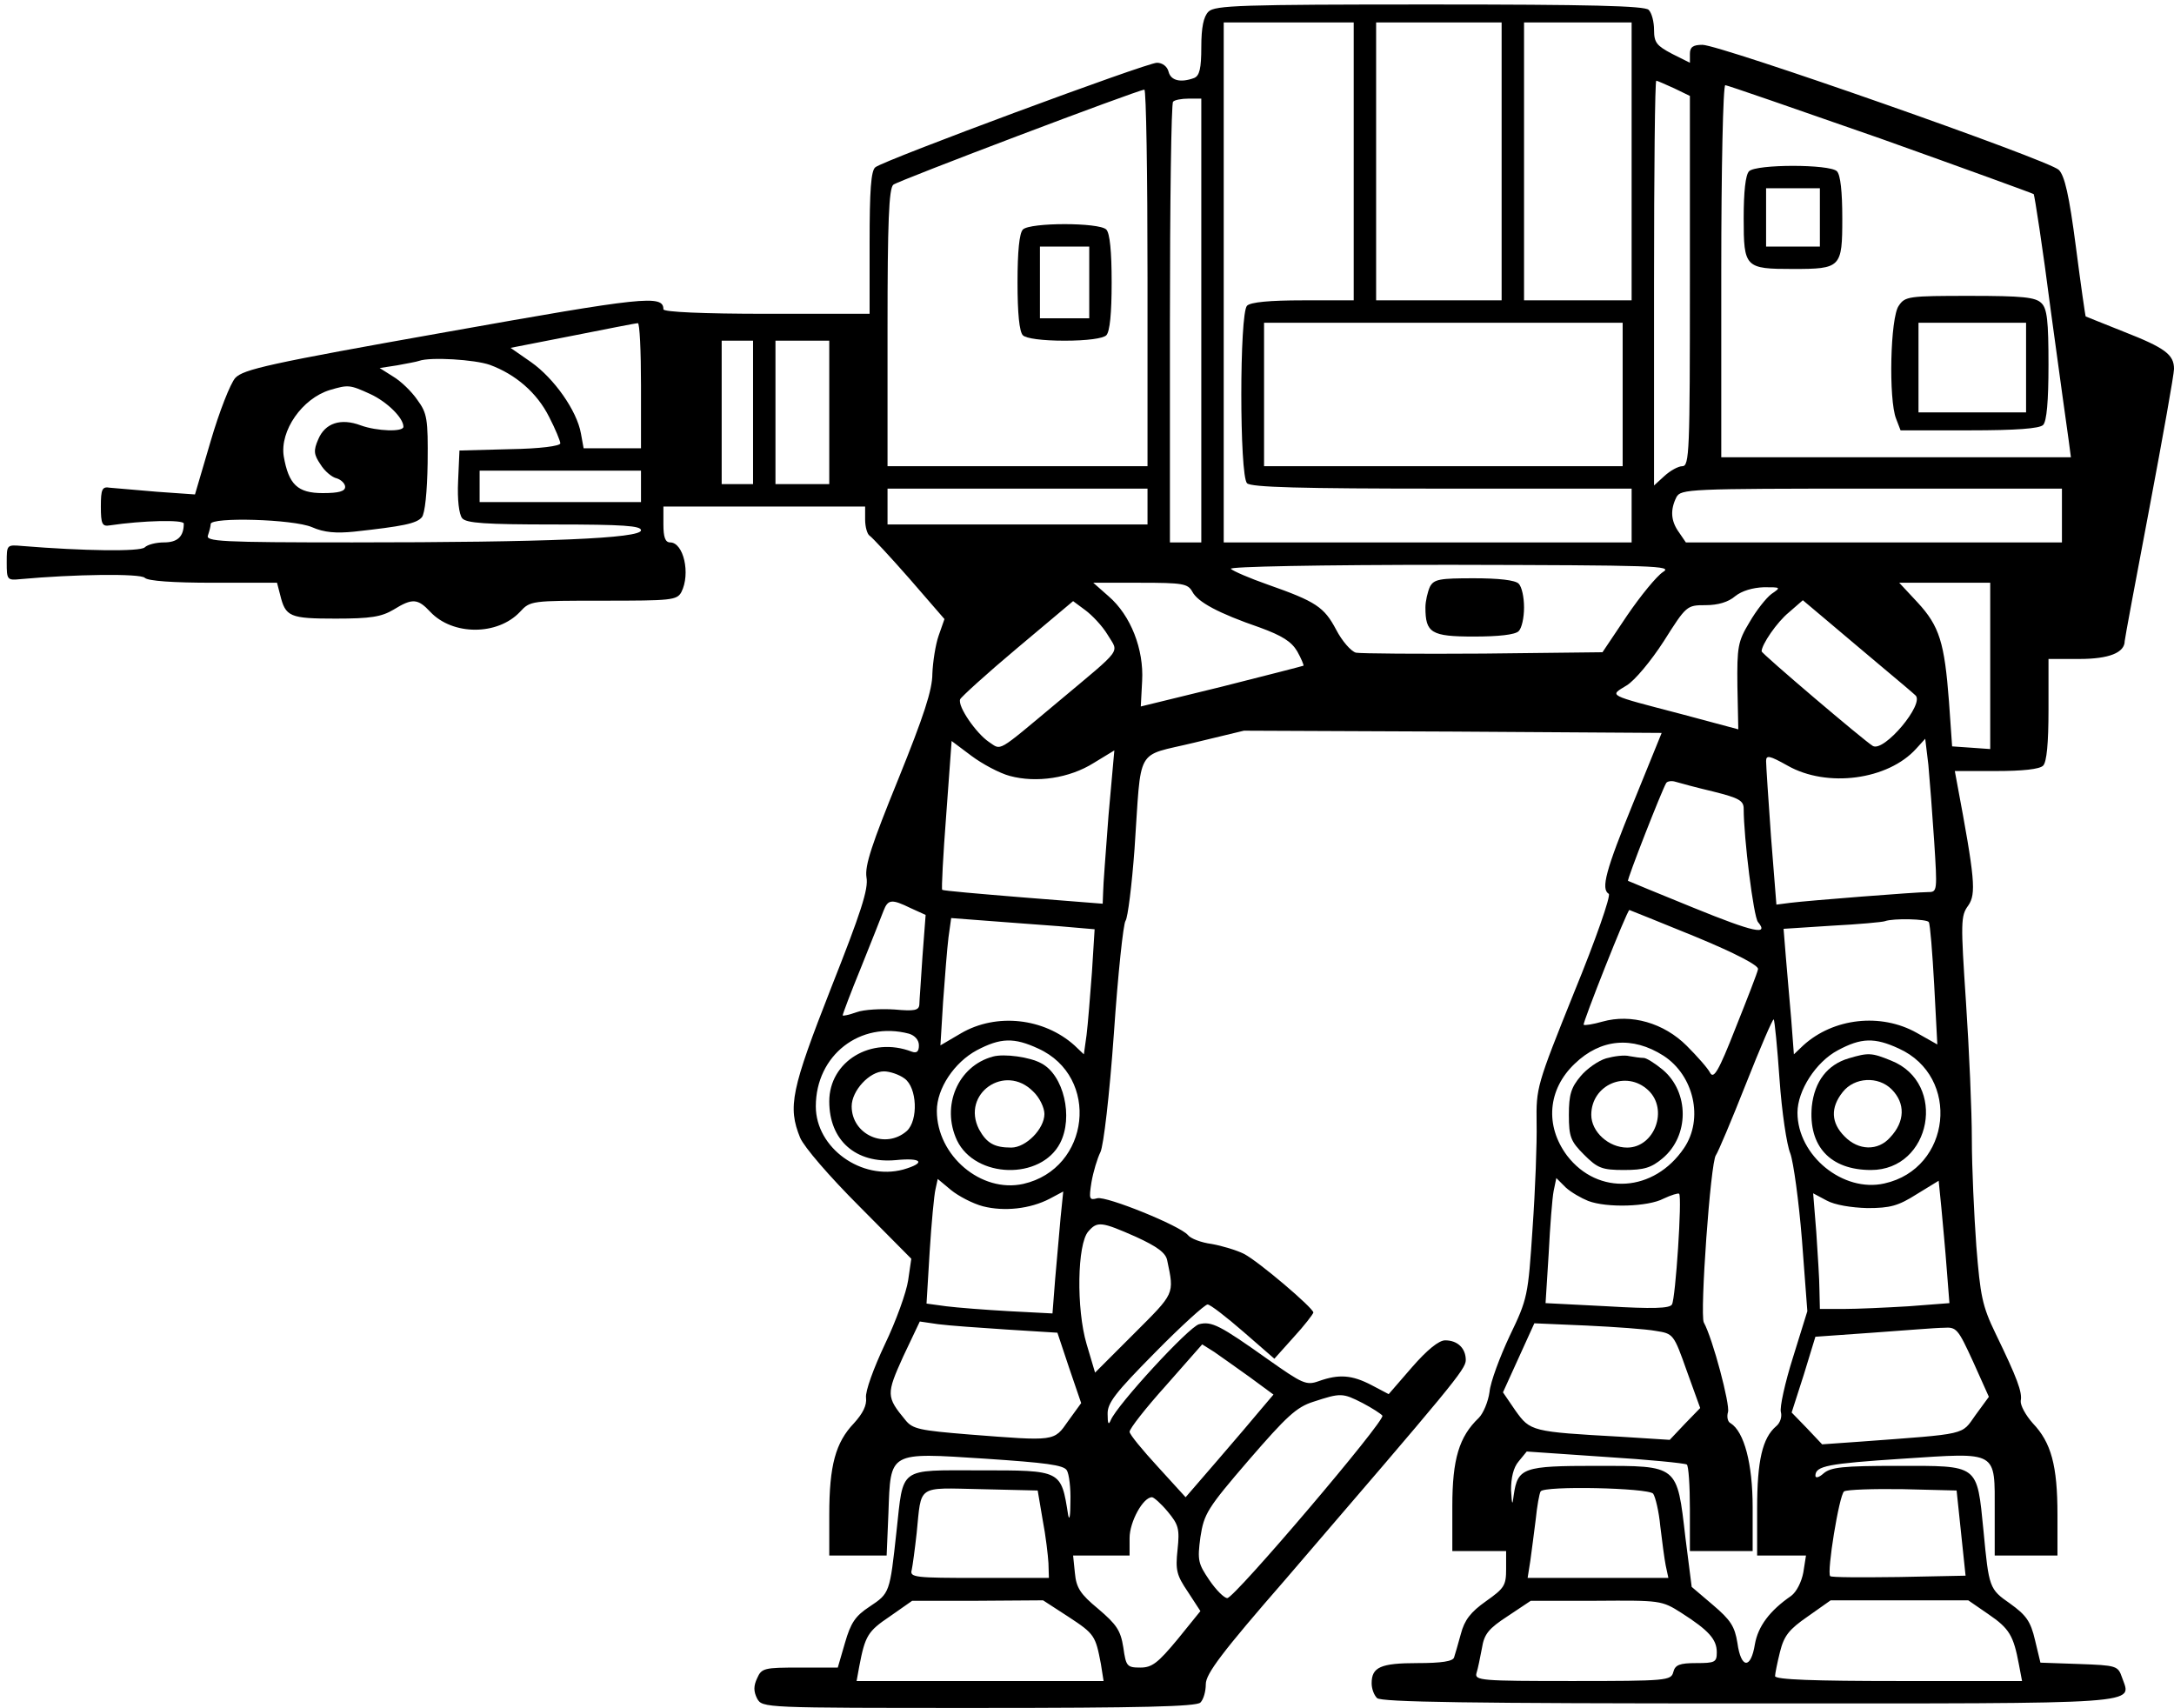 <?xml version="1.0" standalone="no"?>
<!DOCTYPE svg PUBLIC "-//W3C//DTD SVG 20010904//EN"
 "http://www.w3.org/TR/2001/REC-SVG-20010904/DTD/svg10.dtd">
<svg version="1.0" xmlns="http://www.w3.org/2000/svg"
 width="485pt" height="381pt" viewBox="0 0 485 381"
 preserveAspectRatio="xMidYMid meet">
<g transform="translate(0,381) scale(0.1,-0.1)"
fill="#000000" stroke="none">
<path d="M2696 3784 c-11 -11 -16 -35 -16 -79 0 -48 -4 -64 -16 -69 -30 -11
-52 -6 -57 14 -3 12 -14 20 -26 20 -23 0 -608 -217 -628 -233 -10 -7 -13 -53
-13 -168 l0 -159 -230 0 c-141 0 -230 4 -230 10 0 33 -43 28 -486 -51 -395
-70 -451 -83 -469 -102 -11 -12 -36 -76 -55 -141 l-35 -119 -85 6 c-47 4 -94
8 -105 9 -17 3 -20 -3 -20 -42 0 -39 3 -45 20 -42 74 11 165 13 165 4 0 -29
-14 -42 -44 -42 -18 0 -37 -5 -43 -11 -10 -10 -138 -8 -273 3 -35 3 -35 3 -35
-37 0 -38 1 -40 30 -37 120 11 268 13 278 3 7 -7 62 -11 153 -11 l142 0 7 -27
c12 -49 21 -53 124 -53 78 0 102 4 129 20 42 26 54 25 82 -5 50 -53 150 -53
200 0 23 25 25 25 186 25 151 0 164 1 174 19 21 41 5 111 -25 111 -11 0 -15
12 -15 40 l0 40 225 0 225 0 0 -29 c0 -17 5 -33 10 -36 6 -4 46 -47 89 -96
l78 -90 -13 -37 c-7 -20 -13 -59 -14 -85 0 -36 -19 -94 -76 -235 -59 -145 -75
-193 -71 -219 5 -26 -13 -80 -79 -247 -89 -227 -97 -265 -69 -334 9 -21 65
-86 132 -153 l116 -117 -7 -48 c-4 -27 -27 -91 -52 -143 -25 -53 -44 -105 -42
-119 2 -17 -7 -35 -27 -57 -41 -43 -55 -94 -55 -204 l0 -91 64 0 64 0 4 95 c5
138 -1 135 216 121 134 -9 175 -14 182 -26 5 -8 9 -40 8 -70 0 -30 -2 -44 -5
-30 -16 101 -14 100 -198 100 -182 0 -169 9 -185 -136 -15 -138 -15 -138 -60
-168 -32 -21 -42 -36 -55 -81 l-16 -55 -85 0 c-79 0 -85 -1 -95 -24 -8 -17 -8
-29 0 -45 12 -21 12 -21 494 -21 362 0 486 3 495 12 7 7 12 25 12 41 0 23 36
71 178 234 371 432 402 468 402 489 0 26 -18 44 -46 44 -14 0 -40 -21 -74 -60
l-52 -60 -38 20 c-44 23 -73 25 -118 9 -28 -10 -36 -6 -114 49 -107 76 -125
85 -153 78 -23 -6 -183 -180 -197 -214 -5 -12 -7 -8 -7 13 -1 25 17 48 106
138 58 59 111 107 117 107 6 0 42 -28 80 -61 l69 -60 43 48 c24 26 43 51 44
55 0 10 -122 114 -155 131 -16 8 -49 18 -72 22 -23 3 -47 12 -53 20 -18 21
-181 87 -202 82 -18 -5 -19 -2 -13 36 4 23 13 53 20 67 7 15 20 125 30 265 9
132 21 245 26 251 5 7 14 79 20 160 16 233 0 205 132 237 l112 27 466 -2 466
-3 -63 -155 c-62 -152 -73 -193 -55 -204 5 -4 -29 -102 -77 -219 -84 -209 -85
-213 -84 -292 1 -44 -3 -150 -9 -235 -10 -151 -11 -157 -51 -240 -22 -47 -43
-103 -45 -125 -3 -22 -14 -48 -24 -58 -44 -42 -59 -92 -59 -197 l0 -100 60 0
60 0 0 -40 c0 -37 -4 -43 -45 -72 -34 -24 -48 -42 -56 -73 -6 -22 -13 -46 -15
-52 -2 -9 -28 -13 -82 -13 -82 0 -102 -9 -102 -45 0 -12 5 -26 12 -33 9 -9
207 -12 829 -12 898 0 854 -3 833 58 -9 26 -12 27 -96 30 l-86 3 -12 50 c-10
43 -20 56 -56 82 -46 32 -47 35 -59 162 -15 150 -9 145 -192 145 -122 0 -149
-3 -165 -17 -10 -9 -18 -11 -18 -5 0 22 28 27 195 38 214 14 205 19 205 -118
l0 -98 70 0 70 0 0 91 c0 110 -14 161 -55 204 -16 18 -28 40 -27 50 4 19 -8
51 -56 150 -30 62 -34 84 -43 195 -5 69 -10 176 -10 238 0 63 -6 200 -13 305
-12 180 -12 194 5 217 18 26 15 60 -25 273 l-5 27 92 0 c59 0 97 4 105 12 8 8
12 50 12 125 l0 113 69 0 c66 0 101 14 101 40 0 4 25 138 55 296 30 159 55
299 55 311 0 32 -20 47 -112 83 -46 18 -84 34 -85 34 -1 1 -11 71 -22 156 -15
115 -25 158 -38 171 -22 22 -756 279 -795 279 -21 0 -28 -5 -28 -20 l0 -20
-40 20 c-34 18 -40 25 -40 53 0 18 -5 38 -12 45 -9 9 -131 12 -489 12 -421 0
-479 -2 -493 -16z m324 -334 l0 -310 -113 0 c-75 0 -117 -4 -125 -12 -17 -17
-17 -379 0 -396 9 -9 119 -12 435 -12 l423 0 0 -60 0 -60 -455 0 -455 0 0 580
0 580 145 0 145 0 0 -310z m330 0 l0 -310 -140 0 -140 0 0 310 0 310 140 0
140 0 0 -310z m290 0 l0 -310 -120 0 -120 0 0 310 0 310 120 0 120 0 0 -310z
m95 163 l35 -17 0 -413 c0 -381 -1 -413 -17 -413 -9 0 -27 -10 -40 -22 l-23
-21 0 451 c0 249 2 452 5 452 2 0 20 -8 40 -17z m460 -112 c185 -66 339 -122
342 -124 2 -3 20 -119 38 -259 19 -139 37 -270 40 -290 l5 -38 -390 0 -390 0
0 415 c0 228 4 415 9 415 4 0 160 -54 346 -119z m-1635 -311 l0 -420 -290 0
-290 0 0 309 c0 235 3 311 13 319 11 9 544 211 560 212 4 0 7 -189 7 -420z
m120 -95 l0 -495 -35 0 -35 0 0 488 c0 269 3 492 7 495 3 4 19 7 35 7 l28 0 0
-495z m-1250 -145 l0 -140 -64 0 -64 0 -6 33 c-9 51 -60 123 -111 159 l-46 32
138 27 c76 15 141 28 146 28 4 1 7 -62 7 -139z m2190 -20 l0 -160 -400 0 -400
0 0 160 0 160 400 0 400 0 0 -160z m-1940 -40 l0 -160 -35 0 -35 0 0 160 0
160 35 0 35 0 0 -160z m170 0 l0 -160 -60 0 -60 0 0 160 0 160 60 0 60 0 0
-160z m-757 106 c57 -21 105 -62 132 -116 14 -27 25 -54 25 -59 0 -6 -46 -12
-112 -13 l-113 -3 -3 -68 c-2 -42 2 -74 9 -83 9 -11 51 -14 205 -14 156 0 194
-3 194 -13 0 -18 -209 -27 -644 -27 -295 0 -328 2 -322 16 3 9 6 20 6 25 0 16
184 11 226 -7 27 -12 54 -14 94 -10 109 12 139 18 151 32 7 8 12 57 13 121 1
99 -1 111 -23 141 -13 19 -37 42 -54 52 l-30 19 39 6 c21 4 44 8 49 10 25 9
124 3 158 -9z m-267 -65 c37 -17 74 -53 74 -73 0 -12 -59 -10 -95 3 -45 17
-80 5 -95 -31 -11 -25 -10 -34 5 -56 9 -15 26 -29 36 -31 10 -3 19 -12 19 -19
0 -10 -14 -14 -50 -14 -56 0 -76 19 -87 82 -9 57 41 129 103 148 41 12 44 12
90 -9z m604 -206 l0 -35 -180 0 -180 0 0 35 0 35 180 0 180 0 0 -35z m1130
-45 l0 -40 -290 0 -290 0 0 40 0 40 290 0 290 0 0 -40z m2040 -20 l0 -60 -419
0 -420 0 -15 22 c-19 26 -20 51 -6 79 10 18 26 19 435 19 l425 0 0 -60z m-890
-126 c-14 -9 -50 -53 -80 -97 l-55 -82 -265 -3 c-146 -1 -274 0 -285 2 -11 3
-31 26 -44 51 -27 51 -45 63 -153 101 -40 14 -77 30 -82 35 -6 5 195 9 490 9
458 -1 497 -2 474 -16z m-1050 -44 c12 -23 58 -48 151 -80 49 -18 70 -31 83
-53 9 -16 15 -31 14 -32 -2 -1 -84 -22 -183 -47 l-180 -44 3 57 c4 70 -25 146
-75 189 l-34 30 105 0 c95 0 106 -2 116 -20z m1780 -166 l0 -185 -42 3 -43 3
-7 100 c-10 131 -21 168 -70 221 l-41 44 102 0 101 0 0 -186z m-488 161 c-12
-9 -34 -37 -49 -63 -26 -43 -28 -55 -27 -143 l2 -96 -127 34 c-168 44 -161 40
-122 64 18 11 54 54 83 99 50 79 51 80 93 80 28 0 51 7 66 20 15 12 39 19 64
20 38 0 39 0 17 -15z m-1481 -91 c25 -42 37 -26 -111 -150 -139 -116 -125
-108 -154 -89 -28 19 -70 79 -64 95 2 5 59 57 127 114 l125 105 27 -20 c15
-11 38 -35 50 -55z m1729 -73 c36 -30 69 -58 73 -62 22 -18 -70 -128 -95 -113
-20 12 -248 206 -248 211 0 15 34 65 61 87 l31 27 57 -48 c31 -26 85 -72 121
-102z m-1947 -242 c59 -16 133 -5 187 29 l46 28 -13 -145 c-6 -80 -12 -157
-12 -171 l-1 -26 -177 14 c-98 8 -179 15 -181 17 -2 1 2 77 9 168 l12 164 44
-33 c24 -18 63 -39 86 -45z m2062 -146 c7 -110 7 -113 -13 -113 -27 0 -268
-19 -308 -24 l-31 -4 -12 151 c-6 84 -11 160 -11 169 0 14 7 13 48 -10 88 -50
224 -32 287 38 l20 22 7 -58 c3 -33 9 -110 13 -171z m-492 111 c56 -14 67 -20
67 -38 0 -64 22 -242 32 -253 25 -30 -9 -23 -144 32 -79 32 -144 59 -146 60
-3 2 75 201 85 218 2 4 12 6 21 3 10 -3 47 -13 85 -22z m-1791 -260 l33 -15
-7 -92 c-3 -51 -7 -99 -7 -108 -1 -13 -11 -15 -55 -11 -30 2 -69 0 -85 -6 -17
-6 -31 -9 -31 -7 0 3 18 51 41 107 23 57 45 113 50 126 10 26 18 27 61 6z
m1749 -63 c92 -38 143 -65 141 -73 -1 -7 -24 -66 -50 -131 -38 -97 -49 -115
-57 -100 -5 10 -29 37 -52 60 -51 51 -124 72 -188 54 -21 -6 -40 -9 -42 -7 -3
3 97 256 102 256 1 0 67 -27 146 -59z m-1420 23 l81 -7 -6 -96 c-4 -53 -9
-116 -12 -140 l-6 -43 -21 20 c-68 61 -174 73 -253 27 l-46 -27 6 98 c4 55 9
119 12 143 l6 43 79 -6 c43 -3 115 -9 160 -12z m1942 9 c3 -5 8 -68 12 -140
l7 -133 -46 26 c-80 45 -186 33 -253 -28 l-21 -20 -6 79 c-4 43 -9 106 -12
139 l-5 62 108 7 c59 3 113 8 118 10 19 7 94 5 98 -2z m-333 -351 c5 -72 16
-146 24 -165 7 -19 19 -106 26 -193 l12 -159 -32 -103 c-18 -57 -30 -112 -27
-122 3 -11 -2 -25 -11 -32 -30 -26 -42 -76 -42 -183 l0 -105 54 0 55 0 -6 -38
c-4 -21 -15 -43 -27 -52 -48 -33 -74 -68 -81 -108 -9 -56 -31 -55 -39 3 -6 37
-15 51 -55 85 l-47 40 -14 110 c-19 163 -15 160 -199 160 -163 0 -175 -4 -184
-65 -3 -25 -4 -23 -6 11 0 27 5 50 17 64 l18 22 175 -12 c96 -6 177 -14 182
-17 4 -2 7 -47 7 -99 l0 -94 70 0 70 0 0 98 c0 97 -19 168 -49 187 -7 3 -9 15
-6 25 5 16 -34 164 -54 200 -9 19 15 358 27 373 5 7 35 78 67 159 32 81 60
146 62 144 2 -2 8 -62 13 -134z m-1942 102 c13 -4 22 -14 22 -26 0 -14 -5 -18
-16 -14 -91 35 -184 -22 -184 -111 0 -87 59 -139 148 -131 59 6 69 -6 17 -21
-93 -25 -195 48 -195 141 0 114 99 191 208 162z m288 -33 c139 -63 116 -268
-33 -302 -94 -21 -193 63 -193 163 0 50 39 108 89 135 53 28 83 29 137 4z
m1395 -16 c68 -44 90 -141 46 -206 -67 -99 -192 -107 -261 -17 -50 67 -43 148
17 205 58 56 129 62 198 18z m525 16 c139 -63 117 -268 -32 -301 -92 -21 -194
62 -194 158 0 49 41 113 90 139 52 28 82 29 136 4z m-2218 -67 c28 -20 31 -93
5 -117 -48 -42 -123 -8 -123 55 0 35 40 78 72 78 13 0 34 -7 46 -16z m175
-285 c47 -12 105 -6 149 17 l30 16 -6 -59 c-3 -32 -8 -93 -12 -136 l-6 -77
-96 5 c-54 3 -117 8 -141 11 l-44 6 7 116 c4 64 10 127 13 139 l5 23 30 -25
c16 -13 48 -30 71 -36z m1350 12 c42 -16 134 -13 168 5 17 8 33 13 35 11 7 -7
-8 -234 -16 -247 -5 -9 -44 -10 -145 -4 l-137 7 7 111 c3 61 8 124 11 139 l6
29 21 -21 c12 -11 35 -24 50 -30z m800 -152 l6 -76 -91 -7 c-50 -3 -115 -6
-145 -6 l-53 0 -1 43 c0 23 -4 81 -7 128 l-7 87 30 -16 c18 -10 55 -16 91 -17
51 0 69 5 110 31 l49 30 6 -60 c3 -34 9 -95 12 -137z m-1809 72 c48 -22 67
-36 70 -53 16 -76 17 -72 -74 -163 l-87 -87 -19 64 c-23 78 -21 223 4 251 20
23 29 22 106 -12z m-287 -207 l112 -7 26 -78 27 -79 -29 -40 c-32 -46 -28 -45
-221 -30 -110 9 -126 12 -142 32 -43 52 -43 58 -5 142 l37 78 41 -6 c23 -3 92
-8 154 -12z m1447 -3 c39 -6 40 -7 69 -89 l30 -83 -34 -35 -34 -36 -110 7
c-198 11 -201 12 -234 58 l-28 41 35 77 35 77 116 -5 c64 -3 134 -8 155 -12z
m708 -69 l35 -78 -30 -41 c-32 -45 -15 -41 -257 -59 l-85 -6 -34 36 -34 35 27
84 26 85 127 9 c71 5 142 11 159 11 29 2 32 -2 66 -76z m-1614 -34 l53 -39
-28 -33 c-15 -18 -59 -70 -98 -115 l-70 -81 -62 68 c-34 37 -63 72 -63 78 0 7
36 53 81 103 l81 92 27 -17 c14 -10 50 -35 79 -56z m252 -58 c21 -11 41 -24
44 -28 7 -11 -330 -407 -346 -407 -7 0 -25 18 -40 40 -25 37 -27 44 -20 96 8
52 15 64 108 172 84 97 106 118 144 130 61 20 65 20 110 -3z m-714 -260 c7
-36 12 -80 13 -97 l1 -33 -156 0 c-143 0 -155 1 -150 18 2 9 7 46 11 82 11
109 -1 101 143 98 l127 -3 11 -65z m1362 58 c5 -7 13 -40 16 -73 4 -33 9 -72
12 -87 l6 -28 -157 0 -157 0 6 38 c3 20 8 62 12 92 3 30 8 58 11 63 8 13 239
8 251 -5z m687 -88 l10 -95 -149 -3 c-82 -1 -151 -1 -153 2 -8 8 20 181 31
189 6 4 65 6 131 5 l120 -3 10 -95z m-1770 48 c24 -29 27 -38 22 -85 -5 -46
-2 -57 23 -94 l28 -43 -51 -63 c-44 -53 -57 -63 -83 -63 -30 0 -32 3 -38 45
-6 38 -15 51 -56 86 -40 33 -49 47 -52 80 l-4 39 63 0 63 0 0 39 c0 36 30 91
50 91 4 0 20 -14 35 -32z m-221 -235 c58 -38 60 -42 72 -105 l6 -38 -276 0
-275 0 6 33 c13 68 19 78 68 111 l50 35 146 0 146 1 57 -37z m1367 9 c61 -39
79 -59 79 -88 0 -22 -4 -24 -46 -24 -37 0 -47 -4 -51 -20 -5 -19 -14 -20 -225
-20 -204 0 -219 1 -214 18 3 9 8 34 12 55 5 32 15 44 58 72 l51 34 146 0 c143
1 146 1 190 -27z m685 -3 c47 -32 56 -48 68 -112 l7 -37 -276 0 c-186 0 -275
3 -275 11 0 5 5 30 11 54 9 36 20 50 62 79 l51 36 154 0 153 0 45 -31z"/>
<path d="M3902 3428 c-8 -8 -12 -46 -12 -105 0 -110 3 -113 110 -113 107 0
110 3 110 113 0 59 -4 97 -12 105 -16 16 -180 16 -196 0z m158 -103 l0 -65
-60 0 -60 0 0 65 0 65 60 0 60 0 0 -65z"/>
<path d="M4236 3128 c-19 -26 -23 -209 -6 -252 l10 -26 153 0 c106 0 157 4
165 12 8 8 12 53 12 134 0 98 -3 126 -16 138 -13 13 -42 16 -159 16 -137 0
-145 -1 -159 -22z m284 -138 l0 -100 -120 0 -120 0 0 100 0 100 120 0 120 0 0
-100z"/>
<path d="M2282 3298 c-8 -8 -12 -49 -12 -118 0 -69 4 -110 12 -118 7 -7 43
-12 93 -12 50 0 86 5 93 12 8 8 12 49 12 118 0 69 -4 110 -12 118 -16 16 -170
16 -186 0z m148 -118 l0 -80 -55 0 -55 0 0 80 0 80 55 0 55 0 0 -80z"/>
<path d="M3190 2501 c-5 -11 -10 -32 -10 -46 0 -57 13 -65 108 -65 55 0 92 4
100 12 7 7 12 30 12 53 0 23 -5 46 -12 53 -8 8 -45 12 -100 12 -76 0 -89 -2
-98 -19z"/>
<path d="M2215 1453 c-78 -21 -116 -110 -80 -187 41 -85 187 -89 230 -6 30 58
8 152 -42 178 -25 14 -83 22 -108 15z m90 -78 c14 -13 25 -36 25 -50 0 -33
-41 -75 -74 -75 -38 0 -55 10 -72 41 -40 79 58 148 121 84z"/>
<path d="M3583 1449 c-17 -5 -43 -23 -57 -40 -21 -25 -26 -41 -26 -86 0 -49 4
-59 34 -89 30 -30 40 -34 89 -34 45 0 61 5 86 26 60 50 60 148 0 198 -17 14
-36 26 -42 26 -7 0 -21 2 -32 4 -11 3 -34 0 -52 -5z m94 -71 c46 -43 14 -128
-47 -128 -41 0 -80 35 -80 73 0 67 78 101 127 55z"/>
<path d="M4124 1449 c-47 -14 -76 -51 -82 -107 -8 -89 41 -142 132 -142 135 0
171 194 45 244 -44 18 -51 18 -95 5z m96 -69 c31 -31 30 -72 -3 -107 -27 -31
-71 -30 -102 2 -30 30 -32 64 -4 99 26 33 79 36 109 6z"/>
</g>
</svg>

